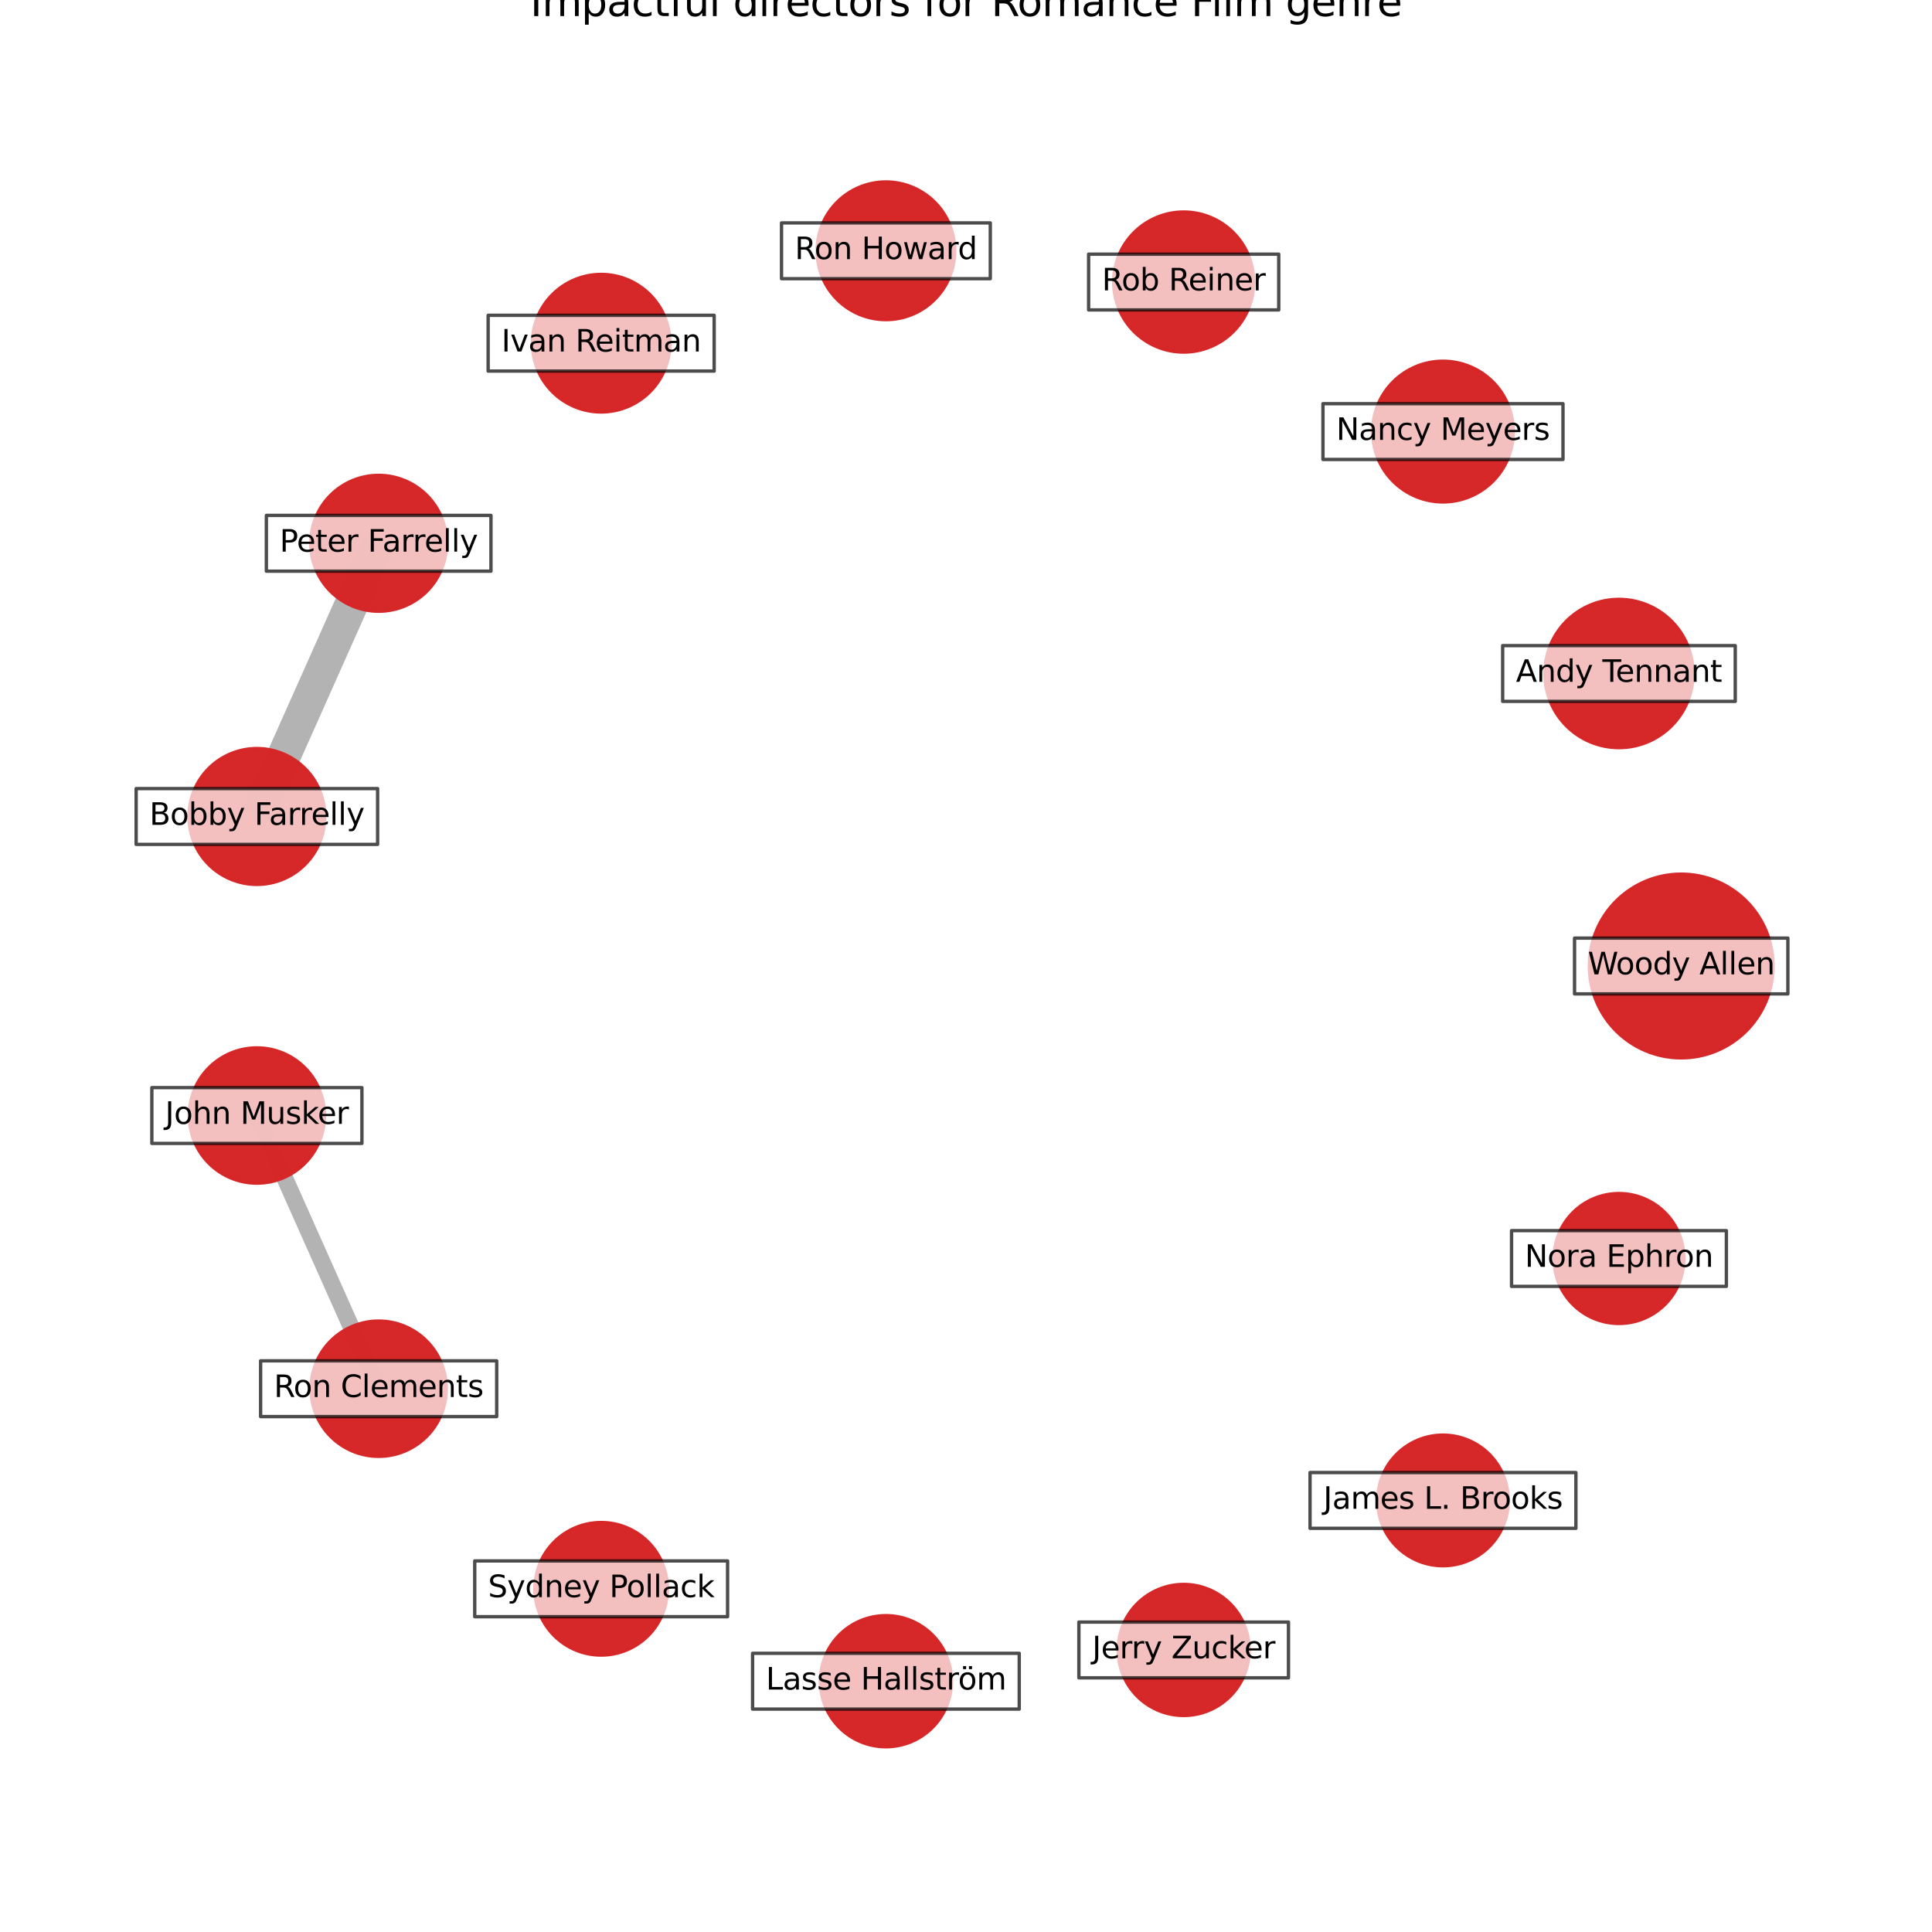 <?xml version="1.0" encoding="utf-8" standalone="no"?>
<!DOCTYPE svg PUBLIC "-//W3C//DTD SVG 1.1//EN"
  "http://www.w3.org/Graphics/SVG/1.1/DTD/svg11.dtd">
<svg xmlns:xlink="http://www.w3.org/1999/xlink" width="576pt" height="576pt" viewBox="0 0 576 576" xmlns="http://www.w3.org/2000/svg" version="1.1">
 <defs>
  <style type="text/css">*{stroke-linejoin: round; stroke-linecap: butt}</style>
 </defs>
 <g id="figure_1">
  <g id="patch_1">
   <path d="M 0 576 
L 576 576 
L 576 0 
L 0 0 
z
" style="fill: #ffffff"/>
  </g>
  <g id="axes_1">
   <g id="LineCollection_1">
    <path d="M 112.892 161.976 
L 76.585 243.423 
" clip-path="url(#pef32f89cbb)" style="fill: none; stroke: #000000; stroke-opacity: 0.3; stroke-width: 10"/>
    <path d="M 76.585 332.577 
L 112.892 414.024 
" clip-path="url(#pef32f89cbb)" style="fill: none; stroke: #000000; stroke-opacity: 0.3; stroke-width: 5"/>
   </g>
   <g id="PathCollection_1">
    <path d="M 501.231 315.386 
C 508.494 315.386 515.46 312.501 520.596 307.365 
C 525.731 302.229 528.617 295.263 528.617 288 
C 528.617 280.737 525.731 273.771 520.596 268.635 
C 515.46 263.499 508.494 260.614 501.231 260.614 
C 493.968 260.614 487.001 263.499 481.866 268.635 
C 476.73 273.771 473.845 280.737 473.845 288 
C 473.845 295.263 476.73 302.229 481.866 307.365 
C 487.001 312.501 493.968 315.386 501.231 315.386 
z
" clip-path="url(#pef32f89cbb)" style="fill: #d62728; fill-opacity: 0.99; stroke: #d62728; stroke-opacity: 0.99"/>
    <path d="M 482.672 222.893 
C 488.533 222.893 494.154 220.565 498.299 216.421 
C 502.443 212.276 504.772 206.654 504.772 200.794 
C 504.772 194.933 502.443 189.311 498.299 185.166 
C 494.154 181.022 488.533 178.694 482.672 178.694 
C 476.811 178.694 471.189 181.022 467.045 185.166 
C 462.9 189.311 460.572 194.933 460.572 200.794 
C 460.572 206.654 462.9 212.276 467.045 216.421 
C 471.189 220.565 476.811 222.893 482.672 222.893 
z
" clip-path="url(#pef32f89cbb)" style="fill: #d62728; fill-opacity: 0.99; stroke: #d62728; stroke-opacity: 0.99"/>
    <path d="M 430.203 149.64 
C 435.766 149.64 441.101 147.43 445.034 143.497 
C 448.968 139.564 451.178 134.228 451.178 128.666 
C 451.178 123.103 448.968 117.768 445.034 113.835 
C 441.101 109.902 435.766 107.692 430.203 107.692 
C 424.641 107.692 419.306 109.902 415.373 113.835 
C 411.439 117.768 409.229 123.103 409.229 128.666 
C 409.229 134.228 411.439 139.564 415.373 143.497 
C 419.306 147.43 424.641 149.64 430.203 149.64 
z
" clip-path="url(#pef32f89cbb)" style="fill: #d62728; fill-opacity: 0.99; stroke: #d62728; stroke-opacity: 0.99"/>
    <path d="M 352.898 104.967 
C 358.436 104.967 363.747 102.767 367.662 98.852 
C 371.577 94.937 373.777 89.626 373.777 84.088 
C 373.777 78.551 371.577 73.24 367.662 69.325 
C 363.747 65.409 358.436 63.21 352.898 63.21 
C 347.361 63.21 342.05 65.409 338.135 69.325 
C 334.219 73.24 332.02 78.551 332.02 84.088 
C 332.02 89.626 334.219 94.937 338.135 98.852 
C 342.05 102.767 347.361 104.967 352.898 104.967 
z
" clip-path="url(#pef32f89cbb)" style="fill: #d62728; fill-opacity: 0.99; stroke: #d62728; stroke-opacity: 0.99"/>
    <path d="M 264.123 95.291 
C 269.566 95.291 274.786 93.129 278.634 89.28 
C 282.483 85.432 284.645 80.212 284.645 74.769 
C 284.645 69.327 282.483 64.106 278.634 60.258 
C 274.786 56.41 269.566 54.247 264.123 54.247 
C 258.681 54.247 253.46 56.41 249.612 60.258 
C 245.764 64.106 243.601 69.327 243.601 74.769 
C 243.601 80.212 245.764 85.432 249.612 89.28 
C 253.46 93.129 258.681 95.291 264.123 95.291 
z
" clip-path="url(#pef32f89cbb)" style="fill: #d62728; fill-opacity: 0.99; stroke: #d62728; stroke-opacity: 0.99"/>
    <path d="M 179.228 122.825 
C 184.666 122.825 189.882 120.664 193.727 116.819 
C 197.573 112.974 199.733 107.758 199.733 102.32 
C 199.733 96.882 197.573 91.665 193.727 87.82 
C 189.882 83.975 184.666 81.814 179.228 81.814 
C 173.79 81.814 168.574 83.975 164.728 87.82 
C 160.883 91.665 158.723 96.882 158.723 102.32 
C 158.723 107.758 160.883 112.974 164.728 116.819 
C 168.574 120.664 173.79 122.825 179.228 122.825 
z
" clip-path="url(#pef32f89cbb)" style="fill: #d62728; fill-opacity: 0.99; stroke: #d62728; stroke-opacity: 0.99"/>
    <path d="M 112.892 182.23 
C 118.263 182.23 123.415 180.096 127.213 176.297 
C 131.011 172.499 133.145 167.347 133.145 161.976 
C 133.145 156.604 131.011 151.452 127.213 147.654 
C 123.415 143.856 118.263 141.722 112.892 141.722 
C 107.52 141.722 102.368 143.856 98.57 147.654 
C 94.772 151.452 92.638 156.604 92.638 161.976 
C 92.638 167.347 94.772 172.499 98.57 176.297 
C 102.368 180.096 107.52 182.23 112.892 182.23 
z
" clip-path="url(#pef32f89cbb)" style="fill: #d62728; fill-opacity: 0.99; stroke: #d62728; stroke-opacity: 0.99"/>
    <path d="M 76.585 263.677 
C 81.956 263.677 87.108 261.542 90.906 257.744 
C 94.704 253.946 96.838 248.794 96.838 243.423 
C 96.838 238.051 94.704 232.899 90.906 229.101 
C 87.108 225.303 81.956 223.169 76.585 223.169 
C 71.213 223.169 66.061 225.303 62.263 229.101 
C 58.465 232.899 56.331 238.051 56.331 243.423 
C 56.331 248.794 58.465 253.946 62.263 257.744 
C 66.061 261.542 71.213 263.677 76.585 263.677 
z
" clip-path="url(#pef32f89cbb)" style="fill: #d62728; fill-opacity: 0.99; stroke: #d62728; stroke-opacity: 0.99"/>
    <path d="M 76.585 352.739 
C 81.932 352.739 87.06 350.615 90.841 346.834 
C 94.622 343.053 96.747 337.924 96.747 332.577 
C 96.747 327.23 94.622 322.102 90.841 318.321 
C 87.06 314.54 81.932 312.415 76.585 312.415 
C 71.238 312.415 66.109 314.54 62.328 318.321 
C 58.547 322.102 56.423 327.23 56.423 332.577 
C 56.423 337.924 58.547 343.053 62.328 346.834 
C 66.109 350.615 71.238 352.739 76.585 352.739 
z
" clip-path="url(#pef32f89cbb)" style="fill: #d62728; fill-opacity: 0.99; stroke: #d62728; stroke-opacity: 0.99"/>
    <path d="M 112.892 434.186 
C 118.239 434.186 123.367 432.062 127.148 428.281 
C 130.929 424.5 133.054 419.371 133.054 414.024 
C 133.054 408.677 130.929 403.549 127.148 399.768 
C 123.367 395.987 118.239 393.862 112.892 393.862 
C 107.545 393.862 102.416 395.987 98.635 399.768 
C 94.854 403.549 92.73 408.677 92.73 414.024 
C 92.73 419.371 94.854 424.5 98.635 428.281 
C 102.416 432.062 107.545 434.186 112.892 434.186 
z
" clip-path="url(#pef32f89cbb)" style="fill: #d62728; fill-opacity: 0.99; stroke: #d62728; stroke-opacity: 0.99"/>
    <path d="M 179.228 493.441 
C 184.469 493.441 189.495 491.359 193.201 487.653 
C 196.907 483.948 198.989 478.921 198.989 473.68 
C 198.989 468.44 196.907 463.413 193.201 459.707 
C 189.495 456.002 184.469 453.92 179.228 453.92 
C 173.987 453.92 168.961 456.002 165.255 459.707 
C 161.549 463.413 159.467 468.44 159.467 473.68 
C 159.467 478.921 161.549 483.948 165.255 487.653 
C 168.961 491.359 173.987 493.441 179.228 493.441 
z
" clip-path="url(#pef32f89cbb)" style="fill: #d62728; fill-opacity: 0.99; stroke: #d62728; stroke-opacity: 0.99"/>
    <path d="M 264.123 520.776 
C 269.307 520.776 274.278 518.716 277.944 515.051 
C 281.609 511.386 283.668 506.414 283.668 501.231 
C 283.668 496.047 281.609 491.076 277.944 487.41 
C 274.278 483.745 269.307 481.686 264.123 481.686 
C 258.94 481.686 253.968 483.745 250.303 487.41 
C 246.638 491.076 244.578 496.047 244.578 501.231 
C 244.578 506.414 246.638 511.386 250.303 515.051 
C 253.968 518.716 258.94 520.776 264.123 520.776 
z
" clip-path="url(#pef32f89cbb)" style="fill: #d62728; fill-opacity: 0.99; stroke: #d62728; stroke-opacity: 0.99"/>
    <path d="M 352.898 511.446 
C 358.079 511.446 363.048 509.388 366.711 505.725 
C 370.375 502.061 372.433 497.092 372.433 491.912 
C 372.433 486.731 370.375 481.762 366.711 478.099 
C 363.048 474.435 358.079 472.377 352.898 472.377 
C 347.718 472.377 342.749 474.435 339.085 478.099 
C 335.422 481.762 333.364 486.731 333.364 491.912 
C 333.364 497.092 335.422 502.061 339.085 505.725 
C 342.749 509.388 347.718 511.446 352.898 511.446 
z
" clip-path="url(#pef32f89cbb)" style="fill: #d62728; fill-opacity: 0.99; stroke: #d62728; stroke-opacity: 0.99"/>
    <path d="M 430.204 466.807 
C 435.368 466.807 440.321 464.755 443.973 461.103 
C 447.624 457.452 449.676 452.498 449.676 447.334 
C 449.676 442.17 447.624 437.217 443.973 433.565 
C 440.321 429.913 435.368 427.862 430.204 427.862 
C 425.039 427.862 420.086 429.913 416.434 433.565 
C 412.783 437.217 410.731 442.17 410.731 447.334 
C 410.731 452.498 412.783 457.452 416.434 461.103 
C 420.086 464.755 425.039 466.807 430.204 466.807 
z
" clip-path="url(#pef32f89cbb)" style="fill: #d62728; fill-opacity: 0.99; stroke: #d62728; stroke-opacity: 0.99"/>
    <path d="M 482.672 394.571 
C 487.807 394.571 492.733 392.531 496.365 388.9 
C 499.996 385.268 502.037 380.342 502.037 375.206 
C 502.037 370.071 499.996 365.145 496.365 361.513 
C 492.733 357.882 487.807 355.842 482.672 355.842 
C 477.536 355.842 472.61 357.882 468.979 361.513 
C 465.347 365.145 463.307 370.071 463.307 375.206 
C 463.307 380.342 465.347 385.268 468.979 388.9 
C 472.61 392.531 477.536 394.571 482.672 394.571 
z
" clip-path="url(#pef32f89cbb)" style="fill: #d62728; fill-opacity: 0.99; stroke: #d62728; stroke-opacity: 0.99"/>
   </g>
   <g id="text_1">
    <g id="patch_2">
     <path d="M 469.429 296.315 
L 533.032 296.315 
L 533.032 279.685 
L 469.429 279.685 
z
" clip-path="url(#pef32f89cbb)" style="fill: #ffffff; opacity: 0.7; stroke: #000000; stroke-linejoin: miter"/>
    </g>
    <g clip-path="url(#pef32f89cbb)">
     <!-- Woody Allen -->
     <g transform="translate(473.389 290.483)scale(0.09 -0.09)">
      <defs>
       <path id="DejaVuSans-57" d="M 213 4666 
L 850 4666 
L 1831 722 
L 2809 4666 
L 3519 4666 
L 4500 722 
L 5478 4666 
L 6119 4666 
L 4947 0 
L 4153 0 
L 3169 4050 
L 2175 0 
L 1381 0 
L 213 4666 
z
" transform="scale(0.016)"/>
       <path id="DejaVuSans-6f" d="M 1959 3097 
Q 1497 3097 1228 2736 
Q 959 2375 959 1747 
Q 959 1119 1226 758 
Q 1494 397 1959 397 
Q 2419 397 2687 759 
Q 2956 1122 2956 1747 
Q 2956 2369 2687 2733 
Q 2419 3097 1959 3097 
z
M 1959 3584 
Q 2709 3584 3137 3096 
Q 3566 2609 3566 1747 
Q 3566 888 3137 398 
Q 2709 -91 1959 -91 
Q 1206 -91 779 398 
Q 353 888 353 1747 
Q 353 2609 779 3096 
Q 1206 3584 1959 3584 
z
" transform="scale(0.016)"/>
       <path id="DejaVuSans-64" d="M 2906 2969 
L 2906 4863 
L 3481 4863 
L 3481 0 
L 2906 0 
L 2906 525 
Q 2725 213 2448 61 
Q 2172 -91 1784 -91 
Q 1150 -91 751 415 
Q 353 922 353 1747 
Q 353 2572 751 3078 
Q 1150 3584 1784 3584 
Q 2172 3584 2448 3432 
Q 2725 3281 2906 2969 
z
M 947 1747 
Q 947 1113 1208 752 
Q 1469 391 1925 391 
Q 2381 391 2643 752 
Q 2906 1113 2906 1747 
Q 2906 2381 2643 2742 
Q 2381 3103 1925 3103 
Q 1469 3103 1208 2742 
Q 947 2381 947 1747 
z
" transform="scale(0.016)"/>
       <path id="DejaVuSans-79" d="M 2059 -325 
Q 1816 -950 1584 -1140 
Q 1353 -1331 966 -1331 
L 506 -1331 
L 506 -850 
L 844 -850 
Q 1081 -850 1212 -737 
Q 1344 -625 1503 -206 
L 1606 56 
L 191 3500 
L 800 3500 
L 1894 763 
L 2988 3500 
L 3597 3500 
L 2059 -325 
z
" transform="scale(0.016)"/>
       <path id="DejaVuSans-20" transform="scale(0.016)"/>
       <path id="DejaVuSans-41" d="M 2188 4044 
L 1331 1722 
L 3047 1722 
L 2188 4044 
z
M 1831 4666 
L 2547 4666 
L 4325 0 
L 3669 0 
L 3244 1197 
L 1141 1197 
L 716 0 
L 50 0 
L 1831 4666 
z
" transform="scale(0.016)"/>
       <path id="DejaVuSans-6c" d="M 603 4863 
L 1178 4863 
L 1178 0 
L 603 0 
L 603 4863 
z
" transform="scale(0.016)"/>
       <path id="DejaVuSans-65" d="M 3597 1894 
L 3597 1613 
L 953 1613 
Q 991 1019 1311 708 
Q 1631 397 2203 397 
Q 2534 397 2845 478 
Q 3156 559 3463 722 
L 3463 178 
Q 3153 47 2828 -22 
Q 2503 -91 2169 -91 
Q 1331 -91 842 396 
Q 353 884 353 1716 
Q 353 2575 817 3079 
Q 1281 3584 2069 3584 
Q 2775 3584 3186 3129 
Q 3597 2675 3597 1894 
z
M 3022 2063 
Q 3016 2534 2758 2815 
Q 2500 3097 2075 3097 
Q 1594 3097 1305 2825 
Q 1016 2553 972 2059 
L 3022 2063 
z
" transform="scale(0.016)"/>
       <path id="DejaVuSans-6e" d="M 3513 2113 
L 3513 0 
L 2938 0 
L 2938 2094 
Q 2938 2591 2744 2837 
Q 2550 3084 2163 3084 
Q 1697 3084 1428 2787 
Q 1159 2491 1159 1978 
L 1159 0 
L 581 0 
L 581 3500 
L 1159 3500 
L 1159 2956 
Q 1366 3272 1645 3428 
Q 1925 3584 2291 3584 
Q 2894 3584 3203 3211 
Q 3513 2838 3513 2113 
z
" transform="scale(0.016)"/>
      </defs>
      <use xlink:href="#DejaVuSans-57"/>
      <use xlink:href="#DejaVuSans-6f" x="93.002"/>
      <use xlink:href="#DejaVuSans-6f" x="154.184"/>
      <use xlink:href="#DejaVuSans-64" x="215.365"/>
      <use xlink:href="#DejaVuSans-79" x="278.842"/>
      <use xlink:href="#DejaVuSans-20" x="338.021"/>
      <use xlink:href="#DejaVuSans-41" x="369.809"/>
      <use xlink:href="#DejaVuSans-6c" x="438.217"/>
      <use xlink:href="#DejaVuSans-6c" x="466"/>
      <use xlink:href="#DejaVuSans-65" x="493.783"/>
      <use xlink:href="#DejaVuSans-6e" x="555.307"/>
     </g>
    </g>
   </g>
   <g id="text_2">
    <g id="patch_3">
     <path d="M 448.001 209.109 
L 517.342 209.109 
L 517.342 192.478 
L 448.001 192.478 
z
" clip-path="url(#pef32f89cbb)" style="fill: #ffffff; opacity: 0.7; stroke: #000000; stroke-linejoin: miter"/>
    </g>
    <g clip-path="url(#pef32f89cbb)">
     <!-- Andy Tennant -->
     <g transform="translate(451.961 203.277)scale(0.09 -0.09)">
      <defs>
       <path id="DejaVuSans-54" d="M -19 4666 
L 3928 4666 
L 3928 4134 
L 2272 4134 
L 2272 0 
L 1638 0 
L 1638 4134 
L -19 4134 
L -19 4666 
z
" transform="scale(0.016)"/>
       <path id="DejaVuSans-61" d="M 2194 1759 
Q 1497 1759 1228 1600 
Q 959 1441 959 1056 
Q 959 750 1161 570 
Q 1363 391 1709 391 
Q 2188 391 2477 730 
Q 2766 1069 2766 1631 
L 2766 1759 
L 2194 1759 
z
M 3341 1997 
L 3341 0 
L 2766 0 
L 2766 531 
Q 2569 213 2275 61 
Q 1981 -91 1556 -91 
Q 1019 -91 701 211 
Q 384 513 384 1019 
Q 384 1609 779 1909 
Q 1175 2209 1959 2209 
L 2766 2209 
L 2766 2266 
Q 2766 2663 2505 2880 
Q 2244 3097 1772 3097 
Q 1472 3097 1187 3025 
Q 903 2953 641 2809 
L 641 3341 
Q 956 3463 1253 3523 
Q 1550 3584 1831 3584 
Q 2591 3584 2966 3190 
Q 3341 2797 3341 1997 
z
" transform="scale(0.016)"/>
       <path id="DejaVuSans-74" d="M 1172 4494 
L 1172 3500 
L 2356 3500 
L 2356 3053 
L 1172 3053 
L 1172 1153 
Q 1172 725 1289 603 
Q 1406 481 1766 481 
L 2356 481 
L 2356 0 
L 1766 0 
Q 1100 0 847 248 
Q 594 497 594 1153 
L 594 3053 
L 172 3053 
L 172 3500 
L 594 3500 
L 594 4494 
L 1172 4494 
z
" transform="scale(0.016)"/>
      </defs>
      <use xlink:href="#DejaVuSans-41"/>
      <use xlink:href="#DejaVuSans-6e" x="68.408"/>
      <use xlink:href="#DejaVuSans-64" x="131.787"/>
      <use xlink:href="#DejaVuSans-79" x="195.264"/>
      <use xlink:href="#DejaVuSans-20" x="254.443"/>
      <use xlink:href="#DejaVuSans-54" x="286.23"/>
      <use xlink:href="#DejaVuSans-65" x="330.314"/>
      <use xlink:href="#DejaVuSans-6e" x="391.838"/>
      <use xlink:href="#DejaVuSans-6e" x="455.217"/>
      <use xlink:href="#DejaVuSans-61" x="518.596"/>
      <use xlink:href="#DejaVuSans-6e" x="579.875"/>
      <use xlink:href="#DejaVuSans-74" x="643.254"/>
     </g>
    </g>
   </g>
   <g id="text_3">
    <g id="patch_4">
     <path d="M 394.421 136.981 
L 465.986 136.981 
L 465.986 120.351 
L 394.421 120.351 
z
" clip-path="url(#pef32f89cbb)" style="fill: #ffffff; opacity: 0.7; stroke: #000000; stroke-linejoin: miter"/>
    </g>
    <g clip-path="url(#pef32f89cbb)">
     <!-- Nancy Meyers -->
     <g transform="translate(398.381 131.149)scale(0.09 -0.09)">
      <defs>
       <path id="DejaVuSans-4e" d="M 628 4666 
L 1478 4666 
L 3547 763 
L 3547 4666 
L 4159 4666 
L 4159 0 
L 3309 0 
L 1241 3903 
L 1241 0 
L 628 0 
L 628 4666 
z
" transform="scale(0.016)"/>
       <path id="DejaVuSans-63" d="M 3122 3366 
L 3122 2828 
Q 2878 2963 2633 3030 
Q 2388 3097 2138 3097 
Q 1578 3097 1268 2742 
Q 959 2388 959 1747 
Q 959 1106 1268 751 
Q 1578 397 2138 397 
Q 2388 397 2633 464 
Q 2878 531 3122 666 
L 3122 134 
Q 2881 22 2623 -34 
Q 2366 -91 2075 -91 
Q 1284 -91 818 406 
Q 353 903 353 1747 
Q 353 2603 823 3093 
Q 1294 3584 2113 3584 
Q 2378 3584 2631 3529 
Q 2884 3475 3122 3366 
z
" transform="scale(0.016)"/>
       <path id="DejaVuSans-4d" d="M 628 4666 
L 1569 4666 
L 2759 1491 
L 3956 4666 
L 4897 4666 
L 4897 0 
L 4281 0 
L 4281 4097 
L 3078 897 
L 2444 897 
L 1241 4097 
L 1241 0 
L 628 0 
L 628 4666 
z
" transform="scale(0.016)"/>
       <path id="DejaVuSans-72" d="M 2631 2963 
Q 2534 3019 2420 3045 
Q 2306 3072 2169 3072 
Q 1681 3072 1420 2755 
Q 1159 2438 1159 1844 
L 1159 0 
L 581 0 
L 581 3500 
L 1159 3500 
L 1159 2956 
Q 1341 3275 1631 3429 
Q 1922 3584 2338 3584 
Q 2397 3584 2469 3576 
Q 2541 3569 2628 3553 
L 2631 2963 
z
" transform="scale(0.016)"/>
       <path id="DejaVuSans-73" d="M 2834 3397 
L 2834 2853 
Q 2591 2978 2328 3040 
Q 2066 3103 1784 3103 
Q 1356 3103 1142 2972 
Q 928 2841 928 2578 
Q 928 2378 1081 2264 
Q 1234 2150 1697 2047 
L 1894 2003 
Q 2506 1872 2764 1633 
Q 3022 1394 3022 966 
Q 3022 478 2636 193 
Q 2250 -91 1575 -91 
Q 1294 -91 989 -36 
Q 684 19 347 128 
L 347 722 
Q 666 556 975 473 
Q 1284 391 1588 391 
Q 1994 391 2212 530 
Q 2431 669 2431 922 
Q 2431 1156 2273 1281 
Q 2116 1406 1581 1522 
L 1381 1569 
Q 847 1681 609 1914 
Q 372 2147 372 2553 
Q 372 3047 722 3315 
Q 1072 3584 1716 3584 
Q 2034 3584 2315 3537 
Q 2597 3491 2834 3397 
z
" transform="scale(0.016)"/>
      </defs>
      <use xlink:href="#DejaVuSans-4e"/>
      <use xlink:href="#DejaVuSans-61" x="74.805"/>
      <use xlink:href="#DejaVuSans-6e" x="136.084"/>
      <use xlink:href="#DejaVuSans-63" x="199.463"/>
      <use xlink:href="#DejaVuSans-79" x="254.443"/>
      <use xlink:href="#DejaVuSans-20" x="313.623"/>
      <use xlink:href="#DejaVuSans-4d" x="345.41"/>
      <use xlink:href="#DejaVuSans-65" x="431.689"/>
      <use xlink:href="#DejaVuSans-79" x="493.213"/>
      <use xlink:href="#DejaVuSans-65" x="552.393"/>
      <use xlink:href="#DejaVuSans-72" x="613.916"/>
      <use xlink:href="#DejaVuSans-73" x="655.029"/>
     </g>
    </g>
   </g>
   <g id="text_4">
    <g id="patch_5">
     <path d="M 324.56 92.404 
L 381.237 92.404 
L 381.237 75.773 
L 324.56 75.773 
z
" clip-path="url(#pef32f89cbb)" style="fill: #ffffff; opacity: 0.7; stroke: #000000; stroke-linejoin: miter"/>
    </g>
    <g clip-path="url(#pef32f89cbb)">
     <!-- Rob Reiner -->
     <g transform="translate(328.52 86.572)scale(0.09 -0.09)">
      <defs>
       <path id="DejaVuSans-52" d="M 2841 2188 
Q 3044 2119 3236 1894 
Q 3428 1669 3622 1275 
L 4263 0 
L 3584 0 
L 2988 1197 
Q 2756 1666 2539 1819 
Q 2322 1972 1947 1972 
L 1259 1972 
L 1259 0 
L 628 0 
L 628 4666 
L 2053 4666 
Q 2853 4666 3247 4331 
Q 3641 3997 3641 3322 
Q 3641 2881 3436 2590 
Q 3231 2300 2841 2188 
z
M 1259 4147 
L 1259 2491 
L 2053 2491 
Q 2509 2491 2742 2702 
Q 2975 2913 2975 3322 
Q 2975 3731 2742 3939 
Q 2509 4147 2053 4147 
L 1259 4147 
z
" transform="scale(0.016)"/>
       <path id="DejaVuSans-62" d="M 3116 1747 
Q 3116 2381 2855 2742 
Q 2594 3103 2138 3103 
Q 1681 3103 1420 2742 
Q 1159 2381 1159 1747 
Q 1159 1113 1420 752 
Q 1681 391 2138 391 
Q 2594 391 2855 752 
Q 3116 1113 3116 1747 
z
M 1159 2969 
Q 1341 3281 1617 3432 
Q 1894 3584 2278 3584 
Q 2916 3584 3314 3078 
Q 3713 2572 3713 1747 
Q 3713 922 3314 415 
Q 2916 -91 2278 -91 
Q 1894 -91 1617 61 
Q 1341 213 1159 525 
L 1159 0 
L 581 0 
L 581 4863 
L 1159 4863 
L 1159 2969 
z
" transform="scale(0.016)"/>
       <path id="DejaVuSans-69" d="M 603 3500 
L 1178 3500 
L 1178 0 
L 603 0 
L 603 3500 
z
M 603 4863 
L 1178 4863 
L 1178 4134 
L 603 4134 
L 603 4863 
z
" transform="scale(0.016)"/>
      </defs>
      <use xlink:href="#DejaVuSans-52"/>
      <use xlink:href="#DejaVuSans-6f" x="64.982"/>
      <use xlink:href="#DejaVuSans-62" x="126.164"/>
      <use xlink:href="#DejaVuSans-20" x="189.641"/>
      <use xlink:href="#DejaVuSans-52" x="221.428"/>
      <use xlink:href="#DejaVuSans-65" x="286.41"/>
      <use xlink:href="#DejaVuSans-69" x="347.934"/>
      <use xlink:href="#DejaVuSans-6e" x="375.717"/>
      <use xlink:href="#DejaVuSans-65" x="439.096"/>
      <use xlink:href="#DejaVuSans-72" x="500.619"/>
     </g>
    </g>
   </g>
   <g id="text_5">
    <g id="patch_6">
     <path d="M 233 83.084 
L 295.246 83.084 
L 295.246 66.454 
L 233 66.454 
z
" clip-path="url(#pef32f89cbb)" style="fill: #ffffff; opacity: 0.7; stroke: #000000; stroke-linejoin: miter"/>
    </g>
    <g clip-path="url(#pef32f89cbb)">
     <!-- Ron Howard -->
     <g transform="translate(236.96 77.253)scale(0.09 -0.09)">
      <defs>
       <path id="DejaVuSans-48" d="M 628 4666 
L 1259 4666 
L 1259 2753 
L 3553 2753 
L 3553 4666 
L 4184 4666 
L 4184 0 
L 3553 0 
L 3553 2222 
L 1259 2222 
L 1259 0 
L 628 0 
L 628 4666 
z
" transform="scale(0.016)"/>
       <path id="DejaVuSans-77" d="M 269 3500 
L 844 3500 
L 1563 769 
L 2278 3500 
L 2956 3500 
L 3675 769 
L 4391 3500 
L 4966 3500 
L 4050 0 
L 3372 0 
L 2619 2869 
L 1863 0 
L 1184 0 
L 269 3500 
z
" transform="scale(0.016)"/>
      </defs>
      <use xlink:href="#DejaVuSans-52"/>
      <use xlink:href="#DejaVuSans-6f" x="64.982"/>
      <use xlink:href="#DejaVuSans-6e" x="126.164"/>
      <use xlink:href="#DejaVuSans-20" x="189.543"/>
      <use xlink:href="#DejaVuSans-48" x="221.33"/>
      <use xlink:href="#DejaVuSans-6f" x="296.525"/>
      <use xlink:href="#DejaVuSans-77" x="357.707"/>
      <use xlink:href="#DejaVuSans-61" x="439.494"/>
      <use xlink:href="#DejaVuSans-72" x="500.773"/>
      <use xlink:href="#DejaVuSans-64" x="540.137"/>
     </g>
    </g>
   </g>
   <g id="text_6">
    <g id="patch_7">
     <path d="M 145.537 110.635 
L 212.919 110.635 
L 212.919 94.004 
L 145.537 94.004 
z
" clip-path="url(#pef32f89cbb)" style="fill: #ffffff; opacity: 0.7; stroke: #000000; stroke-linejoin: miter"/>
    </g>
    <g clip-path="url(#pef32f89cbb)">
     <!-- Ivan Reitman -->
     <g transform="translate(149.497 104.803)scale(0.09 -0.09)">
      <defs>
       <path id="DejaVuSans-49" d="M 628 4666 
L 1259 4666 
L 1259 0 
L 628 0 
L 628 4666 
z
" transform="scale(0.016)"/>
       <path id="DejaVuSans-76" d="M 191 3500 
L 800 3500 
L 1894 563 
L 2988 3500 
L 3597 3500 
L 2284 0 
L 1503 0 
L 191 3500 
z
" transform="scale(0.016)"/>
       <path id="DejaVuSans-6d" d="M 3328 2828 
Q 3544 3216 3844 3400 
Q 4144 3584 4550 3584 
Q 5097 3584 5394 3201 
Q 5691 2819 5691 2113 
L 5691 0 
L 5113 0 
L 5113 2094 
Q 5113 2597 4934 2840 
Q 4756 3084 4391 3084 
Q 3944 3084 3684 2787 
Q 3425 2491 3425 1978 
L 3425 0 
L 2847 0 
L 2847 2094 
Q 2847 2600 2669 2842 
Q 2491 3084 2119 3084 
Q 1678 3084 1418 2786 
Q 1159 2488 1159 1978 
L 1159 0 
L 581 0 
L 581 3500 
L 1159 3500 
L 1159 2956 
Q 1356 3278 1631 3431 
Q 1906 3584 2284 3584 
Q 2666 3584 2933 3390 
Q 3200 3197 3328 2828 
z
" transform="scale(0.016)"/>
      </defs>
      <use xlink:href="#DejaVuSans-49"/>
      <use xlink:href="#DejaVuSans-76" x="29.492"/>
      <use xlink:href="#DejaVuSans-61" x="88.672"/>
      <use xlink:href="#DejaVuSans-6e" x="149.951"/>
      <use xlink:href="#DejaVuSans-20" x="213.33"/>
      <use xlink:href="#DejaVuSans-52" x="245.117"/>
      <use xlink:href="#DejaVuSans-65" x="310.1"/>
      <use xlink:href="#DejaVuSans-69" x="371.623"/>
      <use xlink:href="#DejaVuSans-74" x="399.406"/>
      <use xlink:href="#DejaVuSans-6d" x="438.615"/>
      <use xlink:href="#DejaVuSans-61" x="536.027"/>
      <use xlink:href="#DejaVuSans-6e" x="597.307"/>
     </g>
    </g>
   </g>
   <g id="text_7">
    <g id="patch_8">
     <path d="M 79.412 170.291 
L 146.372 170.291 
L 146.372 153.661 
L 79.412 153.661 
z
" clip-path="url(#pef32f89cbb)" style="fill: #ffffff; opacity: 0.7; stroke: #000000; stroke-linejoin: miter"/>
    </g>
    <g clip-path="url(#pef32f89cbb)">
     <!-- Peter Farrelly -->
     <g transform="translate(83.372 164.459)scale(0.09 -0.09)">
      <defs>
       <path id="DejaVuSans-50" d="M 1259 4147 
L 1259 2394 
L 2053 2394 
Q 2494 2394 2734 2622 
Q 2975 2850 2975 3272 
Q 2975 3691 2734 3919 
Q 2494 4147 2053 4147 
L 1259 4147 
z
M 628 4666 
L 2053 4666 
Q 2838 4666 3239 4311 
Q 3641 3956 3641 3272 
Q 3641 2581 3239 2228 
Q 2838 1875 2053 1875 
L 1259 1875 
L 1259 0 
L 628 0 
L 628 4666 
z
" transform="scale(0.016)"/>
       <path id="DejaVuSans-46" d="M 628 4666 
L 3309 4666 
L 3309 4134 
L 1259 4134 
L 1259 2759 
L 3109 2759 
L 3109 2228 
L 1259 2228 
L 1259 0 
L 628 0 
L 628 4666 
z
" transform="scale(0.016)"/>
      </defs>
      <use xlink:href="#DejaVuSans-50"/>
      <use xlink:href="#DejaVuSans-65" x="56.678"/>
      <use xlink:href="#DejaVuSans-74" x="118.201"/>
      <use xlink:href="#DejaVuSans-65" x="157.41"/>
      <use xlink:href="#DejaVuSans-72" x="218.934"/>
      <use xlink:href="#DejaVuSans-20" x="260.047"/>
      <use xlink:href="#DejaVuSans-46" x="291.834"/>
      <use xlink:href="#DejaVuSans-61" x="340.229"/>
      <use xlink:href="#DejaVuSans-72" x="401.508"/>
      <use xlink:href="#DejaVuSans-72" x="440.871"/>
      <use xlink:href="#DejaVuSans-65" x="479.734"/>
      <use xlink:href="#DejaVuSans-6c" x="541.258"/>
      <use xlink:href="#DejaVuSans-6c" x="569.041"/>
      <use xlink:href="#DejaVuSans-79" x="596.824"/>
     </g>
    </g>
   </g>
   <g id="text_8">
    <g id="patch_9">
     <path d="M 40.589 251.738 
L 112.58 251.738 
L 112.58 235.107 
L 40.589 235.107 
z
" clip-path="url(#pef32f89cbb)" style="fill: #ffffff; opacity: 0.7; stroke: #000000; stroke-linejoin: miter"/>
    </g>
    <g clip-path="url(#pef32f89cbb)">
     <!-- Bobby Farrelly -->
     <g transform="translate(44.549 245.906)scale(0.09 -0.09)">
      <defs>
       <path id="DejaVuSans-42" d="M 1259 2228 
L 1259 519 
L 2272 519 
Q 2781 519 3026 730 
Q 3272 941 3272 1375 
Q 3272 1813 3026 2020 
Q 2781 2228 2272 2228 
L 1259 2228 
z
M 1259 4147 
L 1259 2741 
L 2194 2741 
Q 2656 2741 2882 2914 
Q 3109 3088 3109 3444 
Q 3109 3797 2882 3972 
Q 2656 4147 2194 4147 
L 1259 4147 
z
M 628 4666 
L 2241 4666 
Q 2963 4666 3353 4366 
Q 3744 4066 3744 3513 
Q 3744 3084 3544 2831 
Q 3344 2578 2956 2516 
Q 3422 2416 3680 2098 
Q 3938 1781 3938 1306 
Q 3938 681 3513 340 
Q 3088 0 2303 0 
L 628 0 
L 628 4666 
z
" transform="scale(0.016)"/>
      </defs>
      <use xlink:href="#DejaVuSans-42"/>
      <use xlink:href="#DejaVuSans-6f" x="68.604"/>
      <use xlink:href="#DejaVuSans-62" x="129.785"/>
      <use xlink:href="#DejaVuSans-62" x="193.262"/>
      <use xlink:href="#DejaVuSans-79" x="256.738"/>
      <use xlink:href="#DejaVuSans-20" x="315.918"/>
      <use xlink:href="#DejaVuSans-46" x="347.705"/>
      <use xlink:href="#DejaVuSans-61" x="396.1"/>
      <use xlink:href="#DejaVuSans-72" x="457.379"/>
      <use xlink:href="#DejaVuSans-72" x="496.742"/>
      <use xlink:href="#DejaVuSans-65" x="535.605"/>
      <use xlink:href="#DejaVuSans-6c" x="597.129"/>
      <use xlink:href="#DejaVuSans-6c" x="624.912"/>
      <use xlink:href="#DejaVuSans-79" x="652.695"/>
     </g>
    </g>
   </g>
   <g id="text_9">
    <g id="patch_10">
     <path d="M 45.27 340.893 
L 107.9 340.893 
L 107.9 324.262 
L 45.27 324.262 
z
" clip-path="url(#pef32f89cbb)" style="fill: #ffffff; opacity: 0.7; stroke: #000000; stroke-linejoin: miter"/>
    </g>
    <g clip-path="url(#pef32f89cbb)">
     <!-- John Musker -->
     <g transform="translate(49.23 335.061)scale(0.09 -0.09)">
      <defs>
       <path id="DejaVuSans-4a" d="M 628 4666 
L 1259 4666 
L 1259 325 
Q 1259 -519 939 -900 
Q 619 -1281 -91 -1281 
L -331 -1281 
L -331 -750 
L -134 -750 
Q 284 -750 456 -515 
Q 628 -281 628 325 
L 628 4666 
z
" transform="scale(0.016)"/>
       <path id="DejaVuSans-68" d="M 3513 2113 
L 3513 0 
L 2938 0 
L 2938 2094 
Q 2938 2591 2744 2837 
Q 2550 3084 2163 3084 
Q 1697 3084 1428 2787 
Q 1159 2491 1159 1978 
L 1159 0 
L 581 0 
L 581 4863 
L 1159 4863 
L 1159 2956 
Q 1366 3272 1645 3428 
Q 1925 3584 2291 3584 
Q 2894 3584 3203 3211 
Q 3513 2838 3513 2113 
z
" transform="scale(0.016)"/>
       <path id="DejaVuSans-75" d="M 544 1381 
L 544 3500 
L 1119 3500 
L 1119 1403 
Q 1119 906 1312 657 
Q 1506 409 1894 409 
Q 2359 409 2629 706 
Q 2900 1003 2900 1516 
L 2900 3500 
L 3475 3500 
L 3475 0 
L 2900 0 
L 2900 538 
Q 2691 219 2414 64 
Q 2138 -91 1772 -91 
Q 1169 -91 856 284 
Q 544 659 544 1381 
z
M 1991 3584 
L 1991 3584 
z
" transform="scale(0.016)"/>
       <path id="DejaVuSans-6b" d="M 581 4863 
L 1159 4863 
L 1159 1991 
L 2875 3500 
L 3609 3500 
L 1753 1863 
L 3688 0 
L 2938 0 
L 1159 1709 
L 1159 0 
L 581 0 
L 581 4863 
z
" transform="scale(0.016)"/>
      </defs>
      <use xlink:href="#DejaVuSans-4a"/>
      <use xlink:href="#DejaVuSans-6f" x="29.492"/>
      <use xlink:href="#DejaVuSans-68" x="90.674"/>
      <use xlink:href="#DejaVuSans-6e" x="154.053"/>
      <use xlink:href="#DejaVuSans-20" x="217.432"/>
      <use xlink:href="#DejaVuSans-4d" x="249.219"/>
      <use xlink:href="#DejaVuSans-75" x="335.498"/>
      <use xlink:href="#DejaVuSans-73" x="398.877"/>
      <use xlink:href="#DejaVuSans-6b" x="450.977"/>
      <use xlink:href="#DejaVuSans-65" x="505.262"/>
      <use xlink:href="#DejaVuSans-72" x="566.785"/>
     </g>
    </g>
   </g>
   <g id="text_10">
    <g id="patch_11">
     <path d="M 77.698 422.339 
L 148.085 422.339 
L 148.085 405.709 
L 77.698 405.709 
z
" clip-path="url(#pef32f89cbb)" style="fill: #ffffff; opacity: 0.7; stroke: #000000; stroke-linejoin: miter"/>
    </g>
    <g clip-path="url(#pef32f89cbb)">
     <!-- Ron Clements -->
     <g transform="translate(81.658 416.508)scale(0.09 -0.09)">
      <defs>
       <path id="DejaVuSans-43" d="M 4122 4306 
L 4122 3641 
Q 3803 3938 3442 4084 
Q 3081 4231 2675 4231 
Q 1875 4231 1450 3742 
Q 1025 3253 1025 2328 
Q 1025 1406 1450 917 
Q 1875 428 2675 428 
Q 3081 428 3442 575 
Q 3803 722 4122 1019 
L 4122 359 
Q 3791 134 3420 21 
Q 3050 -91 2638 -91 
Q 1578 -91 968 557 
Q 359 1206 359 2328 
Q 359 3453 968 4101 
Q 1578 4750 2638 4750 
Q 3056 4750 3426 4639 
Q 3797 4528 4122 4306 
z
" transform="scale(0.016)"/>
      </defs>
      <use xlink:href="#DejaVuSans-52"/>
      <use xlink:href="#DejaVuSans-6f" x="64.982"/>
      <use xlink:href="#DejaVuSans-6e" x="126.164"/>
      <use xlink:href="#DejaVuSans-20" x="189.543"/>
      <use xlink:href="#DejaVuSans-43" x="221.33"/>
      <use xlink:href="#DejaVuSans-6c" x="291.154"/>
      <use xlink:href="#DejaVuSans-65" x="318.938"/>
      <use xlink:href="#DejaVuSans-6d" x="380.461"/>
      <use xlink:href="#DejaVuSans-65" x="477.873"/>
      <use xlink:href="#DejaVuSans-6e" x="539.396"/>
      <use xlink:href="#DejaVuSans-74" x="602.775"/>
      <use xlink:href="#DejaVuSans-73" x="641.984"/>
     </g>
    </g>
   </g>
   <g id="text_11">
    <g id="patch_12">
     <path d="M 141.535 481.996 
L 216.921 481.996 
L 216.921 465.365 
L 141.535 465.365 
z
" clip-path="url(#pef32f89cbb)" style="fill: #ffffff; opacity: 0.7; stroke: #000000; stroke-linejoin: miter"/>
    </g>
    <g clip-path="url(#pef32f89cbb)">
     <!-- Sydney Pollack -->
     <g transform="translate(145.495 476.164)scale(0.09 -0.09)">
      <defs>
       <path id="DejaVuSans-53" d="M 3425 4513 
L 3425 3897 
Q 3066 4069 2747 4153 
Q 2428 4238 2131 4238 
Q 1616 4238 1336 4038 
Q 1056 3838 1056 3469 
Q 1056 3159 1242 3001 
Q 1428 2844 1947 2747 
L 2328 2669 
Q 3034 2534 3370 2195 
Q 3706 1856 3706 1288 
Q 3706 609 3251 259 
Q 2797 -91 1919 -91 
Q 1588 -91 1214 -16 
Q 841 59 441 206 
L 441 856 
Q 825 641 1194 531 
Q 1563 422 1919 422 
Q 2459 422 2753 634 
Q 3047 847 3047 1241 
Q 3047 1584 2836 1778 
Q 2625 1972 2144 2069 
L 1759 2144 
Q 1053 2284 737 2584 
Q 422 2884 422 3419 
Q 422 4038 858 4394 
Q 1294 4750 2059 4750 
Q 2388 4750 2728 4690 
Q 3069 4631 3425 4513 
z
" transform="scale(0.016)"/>
      </defs>
      <use xlink:href="#DejaVuSans-53"/>
      <use xlink:href="#DejaVuSans-79" x="63.477"/>
      <use xlink:href="#DejaVuSans-64" x="122.656"/>
      <use xlink:href="#DejaVuSans-6e" x="186.133"/>
      <use xlink:href="#DejaVuSans-65" x="249.512"/>
      <use xlink:href="#DejaVuSans-79" x="311.035"/>
      <use xlink:href="#DejaVuSans-20" x="370.215"/>
      <use xlink:href="#DejaVuSans-50" x="402.002"/>
      <use xlink:href="#DejaVuSans-6f" x="458.68"/>
      <use xlink:href="#DejaVuSans-6c" x="519.861"/>
      <use xlink:href="#DejaVuSans-6c" x="547.645"/>
      <use xlink:href="#DejaVuSans-61" x="575.428"/>
      <use xlink:href="#DejaVuSans-63" x="636.707"/>
      <use xlink:href="#DejaVuSans-6b" x="691.688"/>
     </g>
    </g>
   </g>
   <g id="text_12">
    <g id="patch_13">
     <path d="M 224.375 509.546 
L 303.872 509.546 
L 303.872 492.916 
L 224.375 492.916 
z
" clip-path="url(#pef32f89cbb)" style="fill: #ffffff; opacity: 0.7; stroke: #000000; stroke-linejoin: miter"/>
    </g>
    <g clip-path="url(#pef32f89cbb)">
     <!-- Lasse Hallström -->
     <g transform="translate(228.335 503.714)scale(0.09 -0.09)">
      <defs>
       <path id="DejaVuSans-4c" d="M 628 4666 
L 1259 4666 
L 1259 531 
L 3531 531 
L 3531 0 
L 628 0 
L 628 4666 
z
" transform="scale(0.016)"/>
       <path id="DejaVuSans-f6" d="M 1959 3097 
Q 1497 3097 1228 2736 
Q 959 2375 959 1747 
Q 959 1119 1226 758 
Q 1494 397 1959 397 
Q 2419 397 2687 759 
Q 2956 1122 2956 1747 
Q 2956 2369 2687 2733 
Q 2419 3097 1959 3097 
z
M 1959 3584 
Q 2709 3584 3137 3096 
Q 3566 2609 3566 1747 
Q 3566 888 3137 398 
Q 2709 -91 1959 -91 
Q 1206 -91 779 398 
Q 353 888 353 1747 
Q 353 2609 779 3096 
Q 1206 3584 1959 3584 
z
M 2253 4850 
L 2888 4850 
L 2888 4219 
L 2253 4219 
L 2253 4850 
z
M 1031 4850 
L 1666 4850 
L 1666 4219 
L 1031 4219 
L 1031 4850 
z
" transform="scale(0.016)"/>
      </defs>
      <use xlink:href="#DejaVuSans-4c"/>
      <use xlink:href="#DejaVuSans-61" x="55.713"/>
      <use xlink:href="#DejaVuSans-73" x="116.992"/>
      <use xlink:href="#DejaVuSans-73" x="169.092"/>
      <use xlink:href="#DejaVuSans-65" x="221.191"/>
      <use xlink:href="#DejaVuSans-20" x="282.715"/>
      <use xlink:href="#DejaVuSans-48" x="314.502"/>
      <use xlink:href="#DejaVuSans-61" x="389.697"/>
      <use xlink:href="#DejaVuSans-6c" x="450.977"/>
      <use xlink:href="#DejaVuSans-6c" x="478.76"/>
      <use xlink:href="#DejaVuSans-73" x="506.543"/>
      <use xlink:href="#DejaVuSans-74" x="558.643"/>
      <use xlink:href="#DejaVuSans-72" x="597.852"/>
      <use xlink:href="#DejaVuSans-f6" x="636.715"/>
      <use xlink:href="#DejaVuSans-6d" x="697.896"/>
     </g>
    </g>
   </g>
   <g id="text_13">
    <g id="patch_14">
     <path d="M 321.657 500.227 
L 384.14 500.227 
L 384.14 483.596 
L 321.657 483.596 
z
" clip-path="url(#pef32f89cbb)" style="fill: #ffffff; opacity: 0.7; stroke: #000000; stroke-linejoin: miter"/>
    </g>
    <g clip-path="url(#pef32f89cbb)">
     <!-- Jerry Zucker -->
     <g transform="translate(325.617 494.395)scale(0.09 -0.09)">
      <defs>
       <path id="DejaVuSans-5a" d="M 359 4666 
L 4025 4666 
L 4025 4184 
L 1075 531 
L 4097 531 
L 4097 0 
L 288 0 
L 288 481 
L 3238 4134 
L 359 4134 
L 359 4666 
z
" transform="scale(0.016)"/>
      </defs>
      <use xlink:href="#DejaVuSans-4a"/>
      <use xlink:href="#DejaVuSans-65" x="29.492"/>
      <use xlink:href="#DejaVuSans-72" x="91.016"/>
      <use xlink:href="#DejaVuSans-72" x="130.379"/>
      <use xlink:href="#DejaVuSans-79" x="171.492"/>
      <use xlink:href="#DejaVuSans-20" x="230.672"/>
      <use xlink:href="#DejaVuSans-5a" x="262.459"/>
      <use xlink:href="#DejaVuSans-75" x="330.965"/>
      <use xlink:href="#DejaVuSans-63" x="394.344"/>
      <use xlink:href="#DejaVuSans-6b" x="449.324"/>
      <use xlink:href="#DejaVuSans-65" x="503.609"/>
      <use xlink:href="#DejaVuSans-72" x="565.133"/>
     </g>
    </g>
   </g>
   <g id="text_14">
    <g id="patch_15">
     <path d="M 390.571 455.649 
L 469.836 455.649 
L 469.836 439.019 
L 390.571 439.019 
z
" clip-path="url(#pef32f89cbb)" style="fill: #ffffff; opacity: 0.7; stroke: #000000; stroke-linejoin: miter"/>
    </g>
    <g clip-path="url(#pef32f89cbb)">
     <!-- James L. Brooks -->
     <g transform="translate(394.531 449.818)scale(0.09 -0.09)">
      <defs>
       <path id="DejaVuSans-2e" d="M 684 794 
L 1344 794 
L 1344 0 
L 684 0 
L 684 794 
z
" transform="scale(0.016)"/>
      </defs>
      <use xlink:href="#DejaVuSans-4a"/>
      <use xlink:href="#DejaVuSans-61" x="29.492"/>
      <use xlink:href="#DejaVuSans-6d" x="90.771"/>
      <use xlink:href="#DejaVuSans-65" x="188.184"/>
      <use xlink:href="#DejaVuSans-73" x="249.707"/>
      <use xlink:href="#DejaVuSans-20" x="301.807"/>
      <use xlink:href="#DejaVuSans-4c" x="333.594"/>
      <use xlink:href="#DejaVuSans-2e" x="389.307"/>
      <use xlink:href="#DejaVuSans-20" x="421.094"/>
      <use xlink:href="#DejaVuSans-42" x="452.881"/>
      <use xlink:href="#DejaVuSans-72" x="521.484"/>
      <use xlink:href="#DejaVuSans-6f" x="560.348"/>
      <use xlink:href="#DejaVuSans-6f" x="621.529"/>
      <use xlink:href="#DejaVuSans-6b" x="682.711"/>
      <use xlink:href="#DejaVuSans-73" x="740.621"/>
     </g>
    </g>
   </g>
   <g id="text_15">
    <g id="patch_16">
     <path d="M 450.648 383.522 
L 514.696 383.522 
L 514.696 366.891 
L 450.648 366.891 
z
" clip-path="url(#pef32f89cbb)" style="fill: #ffffff; opacity: 0.7; stroke: #000000; stroke-linejoin: miter"/>
    </g>
    <g clip-path="url(#pef32f89cbb)">
     <!-- Nora Ephron -->
     <g transform="translate(454.608 377.69)scale(0.09 -0.09)">
      <defs>
       <path id="DejaVuSans-45" d="M 628 4666 
L 3578 4666 
L 3578 4134 
L 1259 4134 
L 1259 2753 
L 3481 2753 
L 3481 2222 
L 1259 2222 
L 1259 531 
L 3634 531 
L 3634 0 
L 628 0 
L 628 4666 
z
" transform="scale(0.016)"/>
       <path id="DejaVuSans-70" d="M 1159 525 
L 1159 -1331 
L 581 -1331 
L 581 3500 
L 1159 3500 
L 1159 2969 
Q 1341 3281 1617 3432 
Q 1894 3584 2278 3584 
Q 2916 3584 3314 3078 
Q 3713 2572 3713 1747 
Q 3713 922 3314 415 
Q 2916 -91 2278 -91 
Q 1894 -91 1617 61 
Q 1341 213 1159 525 
z
M 3116 1747 
Q 3116 2381 2855 2742 
Q 2594 3103 2138 3103 
Q 1681 3103 1420 2742 
Q 1159 2381 1159 1747 
Q 1159 1113 1420 752 
Q 1681 391 2138 391 
Q 2594 391 2855 752 
Q 3116 1113 3116 1747 
z
" transform="scale(0.016)"/>
      </defs>
      <use xlink:href="#DejaVuSans-4e"/>
      <use xlink:href="#DejaVuSans-6f" x="74.805"/>
      <use xlink:href="#DejaVuSans-72" x="135.986"/>
      <use xlink:href="#DejaVuSans-61" x="177.1"/>
      <use xlink:href="#DejaVuSans-20" x="238.379"/>
      <use xlink:href="#DejaVuSans-45" x="270.166"/>
      <use xlink:href="#DejaVuSans-70" x="333.35"/>
      <use xlink:href="#DejaVuSans-68" x="396.826"/>
      <use xlink:href="#DejaVuSans-72" x="460.205"/>
      <use xlink:href="#DejaVuSans-6f" x="499.068"/>
      <use xlink:href="#DejaVuSans-6e" x="560.25"/>
     </g>
    </g>
   </g>
   <g id="text_16">
    <!-- Impactful directors for Romance Film genre -->
    <g transform="translate(158.062 4.8)scale(0.12 -0.12)">
     <defs>
      <path id="DejaVuSans-66" d="M 2375 4863 
L 2375 4384 
L 1825 4384 
Q 1516 4384 1395 4259 
Q 1275 4134 1275 3809 
L 1275 3500 
L 2222 3500 
L 2222 3053 
L 1275 3053 
L 1275 0 
L 697 0 
L 697 3053 
L 147 3053 
L 147 3500 
L 697 3500 
L 697 3744 
Q 697 4328 969 4595 
Q 1241 4863 1831 4863 
L 2375 4863 
z
" transform="scale(0.016)"/>
      <path id="DejaVuSans-67" d="M 2906 1791 
Q 2906 2416 2648 2759 
Q 2391 3103 1925 3103 
Q 1463 3103 1205 2759 
Q 947 2416 947 1791 
Q 947 1169 1205 825 
Q 1463 481 1925 481 
Q 2391 481 2648 825 
Q 2906 1169 2906 1791 
z
M 3481 434 
Q 3481 -459 3084 -895 
Q 2688 -1331 1869 -1331 
Q 1566 -1331 1297 -1286 
Q 1028 -1241 775 -1147 
L 775 -588 
Q 1028 -725 1275 -790 
Q 1522 -856 1778 -856 
Q 2344 -856 2625 -561 
Q 2906 -266 2906 331 
L 2906 616 
Q 2728 306 2450 153 
Q 2172 0 1784 0 
Q 1141 0 747 490 
Q 353 981 353 1791 
Q 353 2603 747 3093 
Q 1141 3584 1784 3584 
Q 2172 3584 2450 3431 
Q 2728 3278 2906 2969 
L 2906 3500 
L 3481 3500 
L 3481 434 
z
" transform="scale(0.016)"/>
     </defs>
     <use xlink:href="#DejaVuSans-49"/>
     <use xlink:href="#DejaVuSans-6d" x="29.492"/>
     <use xlink:href="#DejaVuSans-70" x="126.904"/>
     <use xlink:href="#DejaVuSans-61" x="190.381"/>
     <use xlink:href="#DejaVuSans-63" x="251.66"/>
     <use xlink:href="#DejaVuSans-74" x="306.641"/>
     <use xlink:href="#DejaVuSans-66" x="345.85"/>
     <use xlink:href="#DejaVuSans-75" x="381.055"/>
     <use xlink:href="#DejaVuSans-6c" x="444.434"/>
     <use xlink:href="#DejaVuSans-20" x="472.217"/>
     <use xlink:href="#DejaVuSans-64" x="504.004"/>
     <use xlink:href="#DejaVuSans-69" x="567.48"/>
     <use xlink:href="#DejaVuSans-72" x="595.264"/>
     <use xlink:href="#DejaVuSans-65" x="634.127"/>
     <use xlink:href="#DejaVuSans-63" x="695.65"/>
     <use xlink:href="#DejaVuSans-74" x="750.631"/>
     <use xlink:href="#DejaVuSans-6f" x="789.84"/>
     <use xlink:href="#DejaVuSans-72" x="851.021"/>
     <use xlink:href="#DejaVuSans-73" x="892.135"/>
     <use xlink:href="#DejaVuSans-20" x="944.234"/>
     <use xlink:href="#DejaVuSans-66" x="976.021"/>
     <use xlink:href="#DejaVuSans-6f" x="1011.227"/>
     <use xlink:href="#DejaVuSans-72" x="1072.408"/>
     <use xlink:href="#DejaVuSans-20" x="1113.521"/>
     <use xlink:href="#DejaVuSans-52" x="1145.309"/>
     <use xlink:href="#DejaVuSans-6f" x="1210.291"/>
     <use xlink:href="#DejaVuSans-6d" x="1271.473"/>
     <use xlink:href="#DejaVuSans-61" x="1368.885"/>
     <use xlink:href="#DejaVuSans-6e" x="1430.164"/>
     <use xlink:href="#DejaVuSans-63" x="1493.543"/>
     <use xlink:href="#DejaVuSans-65" x="1548.523"/>
     <use xlink:href="#DejaVuSans-20" x="1610.047"/>
     <use xlink:href="#DejaVuSans-46" x="1641.834"/>
     <use xlink:href="#DejaVuSans-69" x="1692.104"/>
     <use xlink:href="#DejaVuSans-6c" x="1719.887"/>
     <use xlink:href="#DejaVuSans-6d" x="1747.67"/>
     <use xlink:href="#DejaVuSans-20" x="1845.082"/>
     <use xlink:href="#DejaVuSans-67" x="1876.869"/>
     <use xlink:href="#DejaVuSans-65" x="1940.346"/>
     <use xlink:href="#DejaVuSans-6e" x="2001.869"/>
     <use xlink:href="#DejaVuSans-72" x="2065.248"/>
     <use xlink:href="#DejaVuSans-65" x="2104.111"/>
    </g>
   </g>
  </g>
 </g>
 <defs>
  <clipPath id="pef32f89cbb">
   <rect x="10.8" y="10.8" width="554.4" height="554.4"/>
  </clipPath>
 </defs>
</svg>
